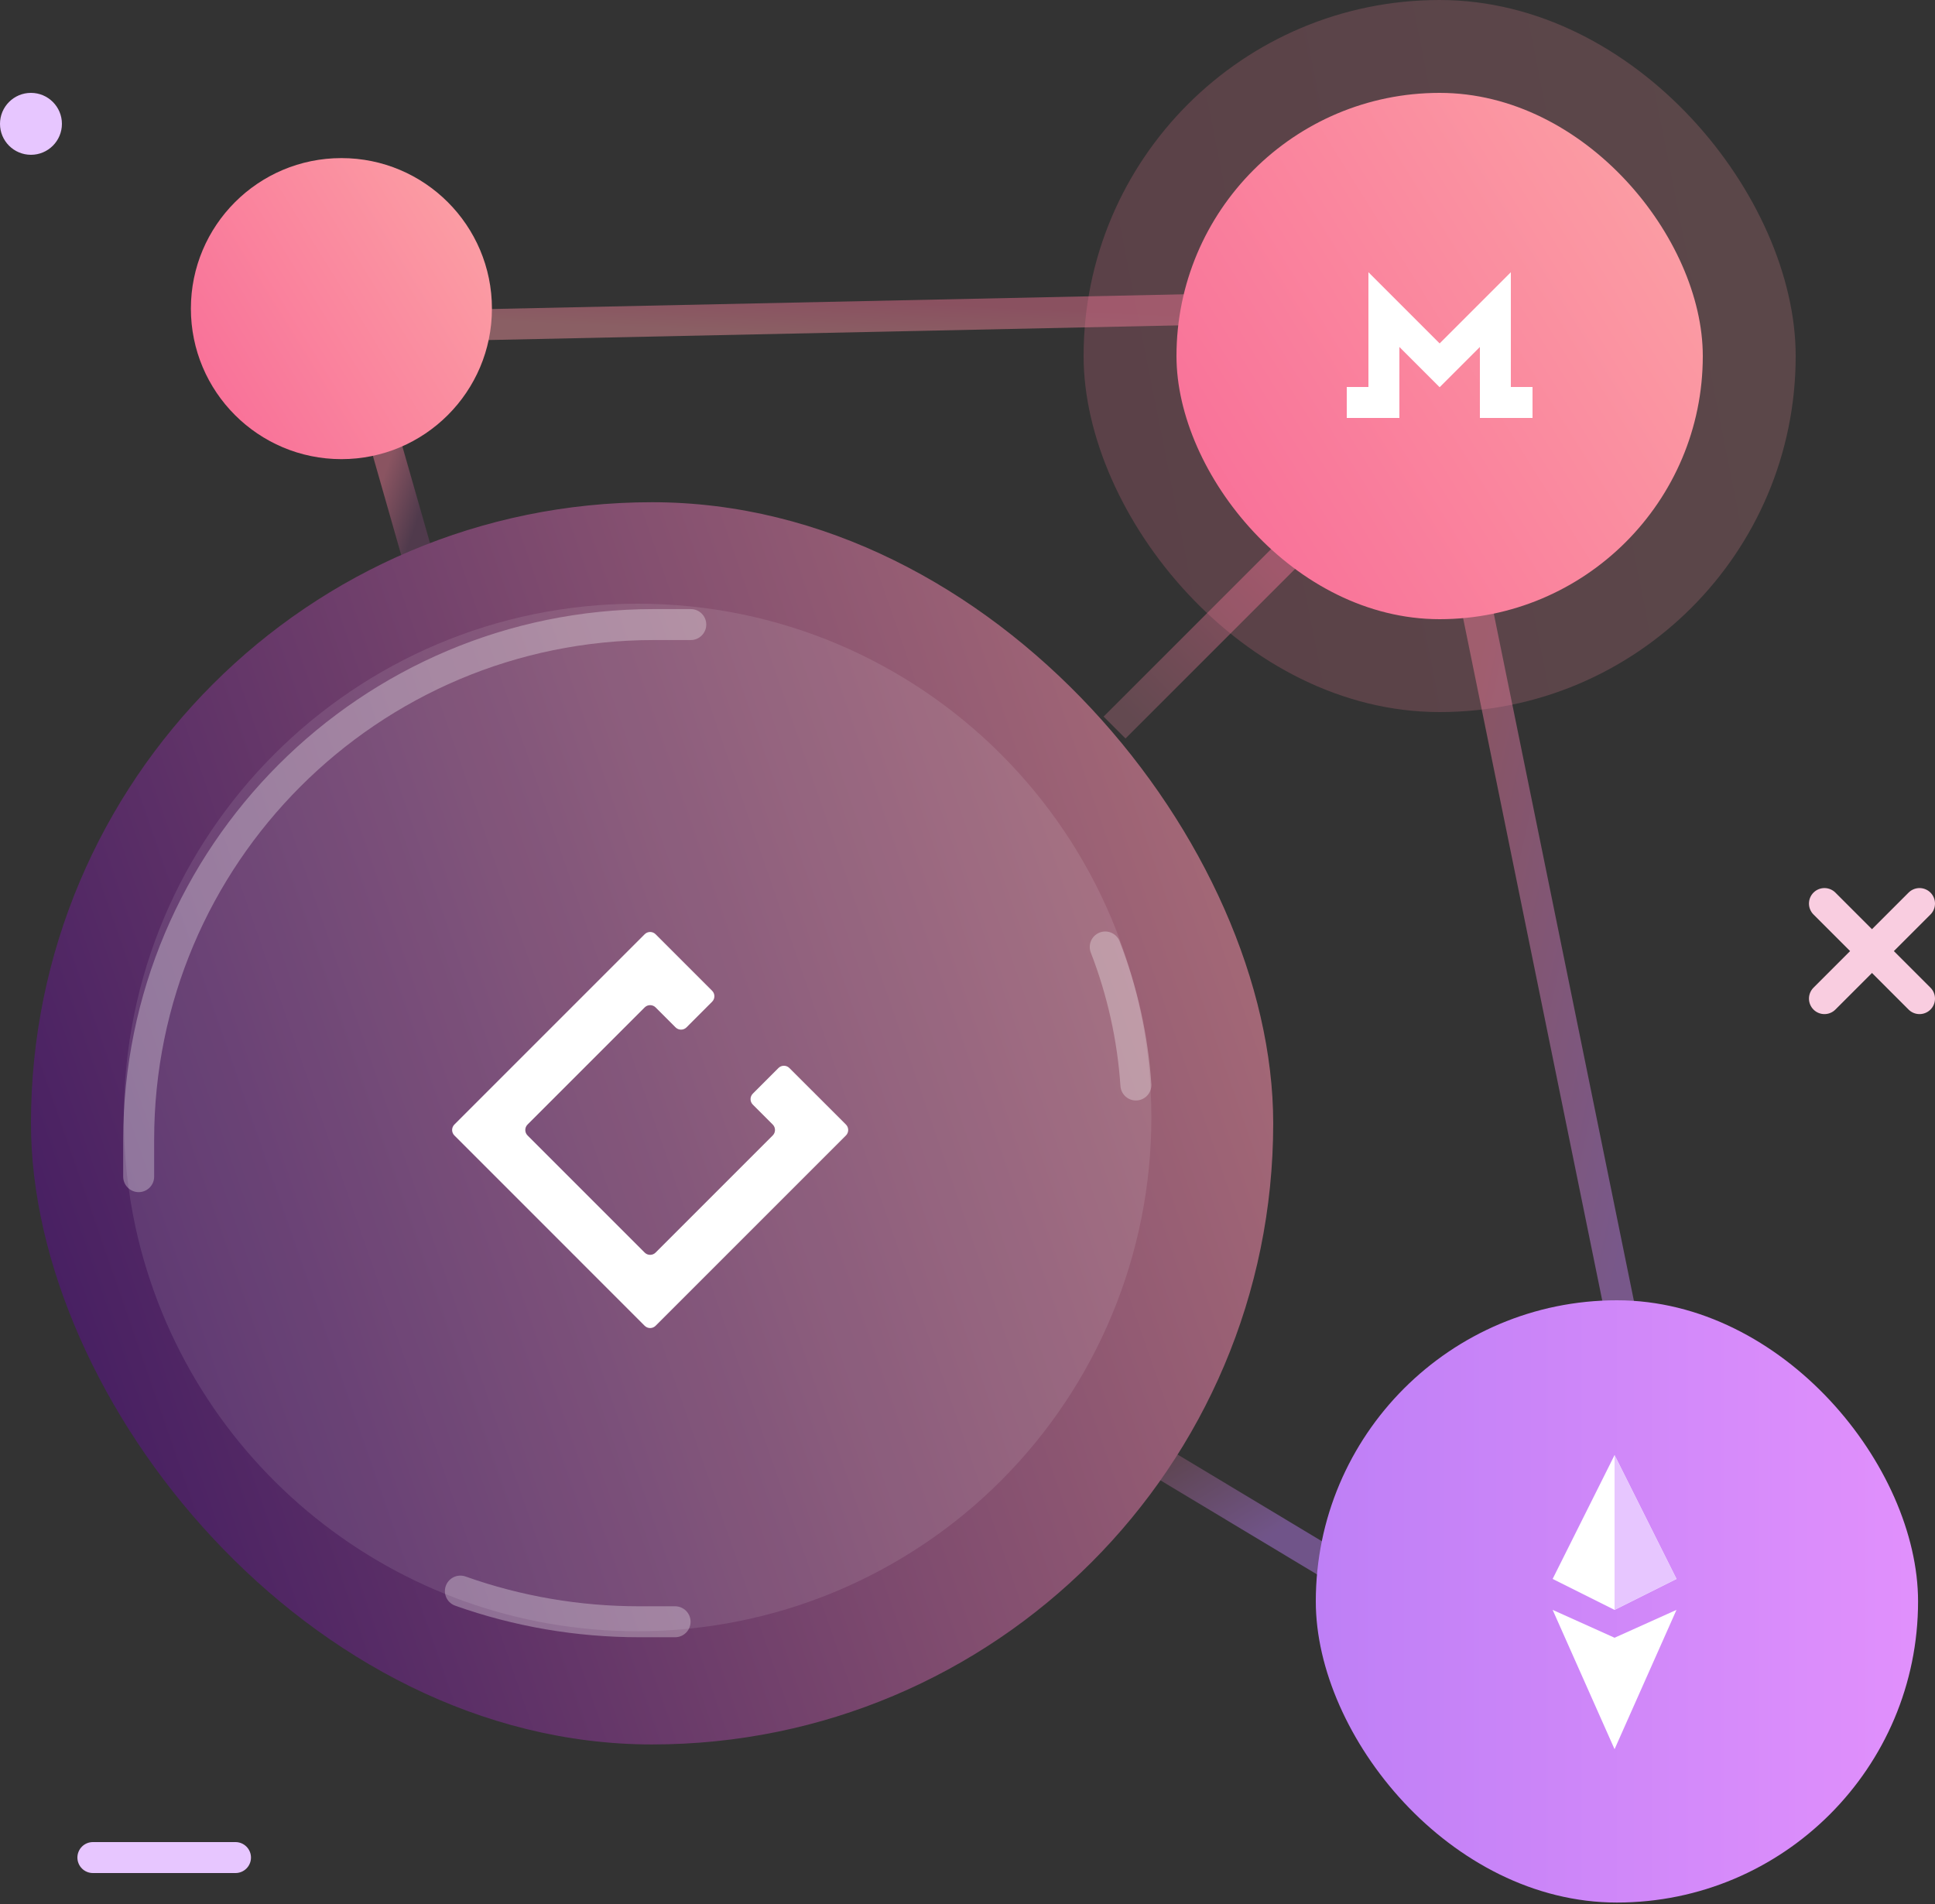 <svg width="125px" height="123px" viewBox="0 0 125 123" version="1.1" xmlns="http://www.w3.org/2000/svg" xmlns:xlink="http://www.w3.org/1999/xlink">
    <rect x="0" y="0" width="125" height="123" fill="#333333" stroke="none"/>
    <defs>
        <linearGradient x1="96.372%" y1="30.977%" x2="4.056%" y2="76.121%" id="technology-1-linearGradient-1">
            <stop stop-color="#F9779A" offset="0%"></stop>
            <stop stop-color="#FA97A2" offset="100%"></stop>
        </linearGradient>
        <linearGradient x1="10.057%" y1="6.529%" x2="88.153%" y2="92.427%" id="technology-1-linearGradient-2">
            <stop stop-color="#F97E9C" offset="0%"></stop>
            <stop stop-color="#D188F9" offset="100%"></stop>
        </linearGradient>
        <linearGradient x1="96.577%" y1="6.118%" x2="7.988%" y2="93.124%" id="technology-1-linearGradient-3">
            <stop stop-color="#F97399" offset="0%"></stop>
            <stop stop-color="#A06575" offset="100%"></stop>
        </linearGradient>
        <linearGradient x1="0%" y1="0%" x2="67.858%" y2="67.313%" id="technology-1-linearGradient-4">
            <stop stop-color="#925A72" offset="0%"></stop>
            <stop stop-color="#BF7FF6" offset="100%"></stop>
        </linearGradient>
        <linearGradient x1="12.156%" y1="5.264%" x2="77.268%" y2="83.577%" id="technology-1-linearGradient-5">
            <stop stop-color="#FA7F9C" offset="0%"></stop>
            <stop stop-color="#74436C" offset="100%"></stop>
        </linearGradient>
        <linearGradient x1="-31.088%" y1="78.118%" x2="100.471%" y2="32.5%" id="technology-1-linearGradient-6">
            <stop stop-color="#26055B" offset="0%"></stop>
            <stop stop-color="#814D6F" offset="69%"></stop>
            <stop stop-color="#A66A77" offset="100%"></stop>
        </linearGradient>
        <linearGradient x1="-18.395%" y1="63.634%" x2="108.713%" y2="38.396%" id="technology-1-linearGradient-7">
            <stop stop-color="#F97199" offset="0%"></stop>
            <stop stop-color="#F9769A" offset="12%"></stop>
            <stop stop-color="#FB9BA3" offset="100%"></stop>
        </linearGradient>
        <linearGradient x1="5.643%" y1="77.643%" x2="90.5%" y2="24.714%" id="technology-1-linearGradient-8">
            <stop stop-color="#F97199" offset="0%"></stop>
            <stop stop-color="#F9769A" offset="12%"></stop>
            <stop stop-color="#FB9BA3" offset="100%"></stop>
        </linearGradient>
        <linearGradient x1="0%" y1="50%" x2="100%" y2="50%" id="technology-1-linearGradient-9">
            <stop stop-color="#BE7FF6" offset="0%"></stop>
            <stop stop-color="#E190FC" offset="100%"></stop>
        </linearGradient>
        <linearGradient x1="5.625%" y1="77.625%" x2="90.5%" y2="24.75%" id="technology-1-linearGradient-10">
            <stop stop-color="#F97199" offset="0%"></stop>
            <stop stop-color="#F9769A" offset="12%"></stop>
            <stop stop-color="#FB9BA3" offset="100%"></stop>
        </linearGradient>
    </defs>
    <g id="Page-1" stroke="none" stroke-width="1" fill="none" fill-rule="evenodd">
        <g id="wireframe" transform="translate(-462, -5104)">
            <g id="Technology" transform="translate(390, 4913)">
                <g id="illus-1" transform="translate(72, 191)">
                    <path d="M30,21 L77,20" id="Shape" stroke="url(#technology-1-linearGradient-1)" stroke-width="2" opacity="0.437"></path>
                    <path d="M94.756,36.102 L105.256,87.602" id="Shape" stroke="url(#technology-1-linearGradient-2)" stroke-width="2" opacity="0.437"></path>
                    <path d="M83,36 L72,47" id="Shape-Copy-9" stroke="url(#technology-1-linearGradient-3)" stroke-width="2" opacity="0.437"></path>
                    <path d="M85.985,101.087 L74.818,94.377" id="Shape" stroke="url(#technology-1-linearGradient-4)" stroke-width="2" opacity="0.437"></path>
                    <path d="M27,36 L25,29" id="Shape" stroke="url(#technology-1-linearGradient-5)" stroke-width="2" opacity="0.437"></path>
                    <rect id="Rectangle-path" fill="url(#technology-1-linearGradient-6)" fill-rule="nonzero" x="2" y="32.444" width="80.249" height="80.249" rx="40.125"></rect>
                    <path d="M8.759,79.301 C8.253,76.965 7.999,74.58 8,72.189 C8,53.859 22.859,39 41.189,39 C59.519,39 74.379,53.859 74.379,72.189 C74.379,80.992 70.882,89.434 64.658,95.658 C58.434,101.882 49.992,105.379 41.189,105.379 C25.595,105.385 12.1,94.533 8.759,79.301" id="Shape" fill="#FFFFFF" fill-rule="nonzero" opacity="0.1"></path>
                    <path d="M8.958,76.013 C8.958,75.228 8.958,74.444 8.958,73.635 C8.958,55.251 23.862,40.347 42.246,40.347 C43.055,40.347 43.84,40.347 44.624,40.347" id="Shape" stroke="#FFFFFF" stroke-width="2" opacity="0.3" stroke-linecap="round"></path>
                    <path d="M43.611,104.767 C42.848,104.767 42.085,104.767 41.299,104.767 C37.349,104.769 33.431,104.098 29.74,102.786" id="Shape" stroke="#FFFFFF" stroke-width="2" opacity="0.3" stroke-linecap="round"></path>
                    <path d="M71.397,61.175 C72.505,64.032 73.173,67.038 73.378,70.092" id="Shape" stroke="#FFFFFF" stroke-width="2" opacity="0.3" stroke-linecap="round"></path>
                    <rect id="Rectangle-path" fill="url(#technology-1-linearGradient-7)" fill-rule="nonzero" opacity="0.2" x="70" y="0" width="46" height="46" rx="23"></rect>
                    <rect id="Rectangle-path-Copy-2" fill="url(#technology-1-linearGradient-8)" fill-rule="nonzero" x="76" y="6" width="34" height="34" rx="17"></rect>
                    <rect id="Rectangle-path" fill="url(#technology-1-linearGradient-9)" fill-rule="nonzero" x="85" y="84" width="38.906" height="38.906" rx="19.453"></rect>
                    <path d="M6,120 L15.213,120" id="Shape" stroke="#E7C6FF" stroke-width="2" stroke-linecap="round" stroke-linejoin="round"></path>
                    <path d="M124,58.37 L117.858,64.512" id="Shape" stroke="#F9CDE0" stroke-width="2" stroke-linecap="round" stroke-linejoin="round"></path>
                    <path d="M124,64.512 L117.858,58.37" id="Shape" stroke="#F9CDE0" stroke-width="2" stroke-linecap="round" stroke-linejoin="round"></path>
                    <circle id="Oval" fill="#E7C6FF" fill-rule="nonzero" cx="2" cy="8" r="2"></circle>
                    <circle id="Oval" fill="url(#technology-1-linearGradient-10)" fill-rule="nonzero" cx="22.055" cy="19.937" r="9.724"></circle>
                    <g id="Group-38" transform="translate(100.3, 94)">
                        <polygon id="Path-4" fill="#FFFFFF" transform="translate(4, 14.5) rotate(-180) translate(-4, -14.5) " points="0 19 4 10 8 19 4 17.2"></polygon>
                        <polygon id="Path-5" fill="#FFFFFF" transform="translate(4, 5) rotate(-180) translate(-4, -5) " points="0 2 4 0 8 2 4 10"></polygon>
                        <path d="M4,10 L4,-1.77635684e-15 L8,8 L4,10 Z" id="Combined-Shape" fill="#E7C6FF"></path>
                    </g>
                    <polyline id="Path-6" stroke="#FFFFFF" stroke-width="2" points="87 26 89.4 26 89.4 20 93 23.6 96.6 20 96.6 26 99 26"></polyline>
                    <path d="M29.354,72.645 L41.645,60.354 C41.84,60.158 42.157,60.158 42.352,60.354 L46.003,64.004 C46.198,64.199 46.198,64.516 46.003,64.711 L44.348,66.369 C44.153,66.564 43.836,66.564 43.641,66.369 C43.641,66.369 43.641,66.369 43.64,66.369 L42.352,65.08 C42.157,64.885 41.84,64.885 41.645,65.08 L34.08,72.645 C33.885,72.84 33.885,73.157 34.08,73.352 L41.645,80.917 C41.84,81.113 42.157,81.113 42.352,80.917 L49.917,73.352 C50.113,73.157 50.113,72.84 49.917,72.645 L48.632,71.359 C48.436,71.164 48.436,70.848 48.631,70.652 L50.287,68.995 C50.482,68.8 50.798,68.799 50.994,68.995 C50.994,68.995 50.994,68.995 50.994,68.995 L54.646,72.645 C54.842,72.84 54.842,73.157 54.647,73.352 C54.647,73.352 54.647,73.352 54.647,73.352 L42.352,85.646 C42.157,85.842 41.841,85.842 41.645,85.646 C41.645,85.646 41.645,85.646 41.645,85.646 L29.354,73.352 C29.158,73.157 29.158,72.84 29.354,72.645 Z" id="Shape-Copy" fill="#FFFFFF" fill-rule="nonzero"></path>
                </g>
            </g>
        </g>
    </g>
</svg>